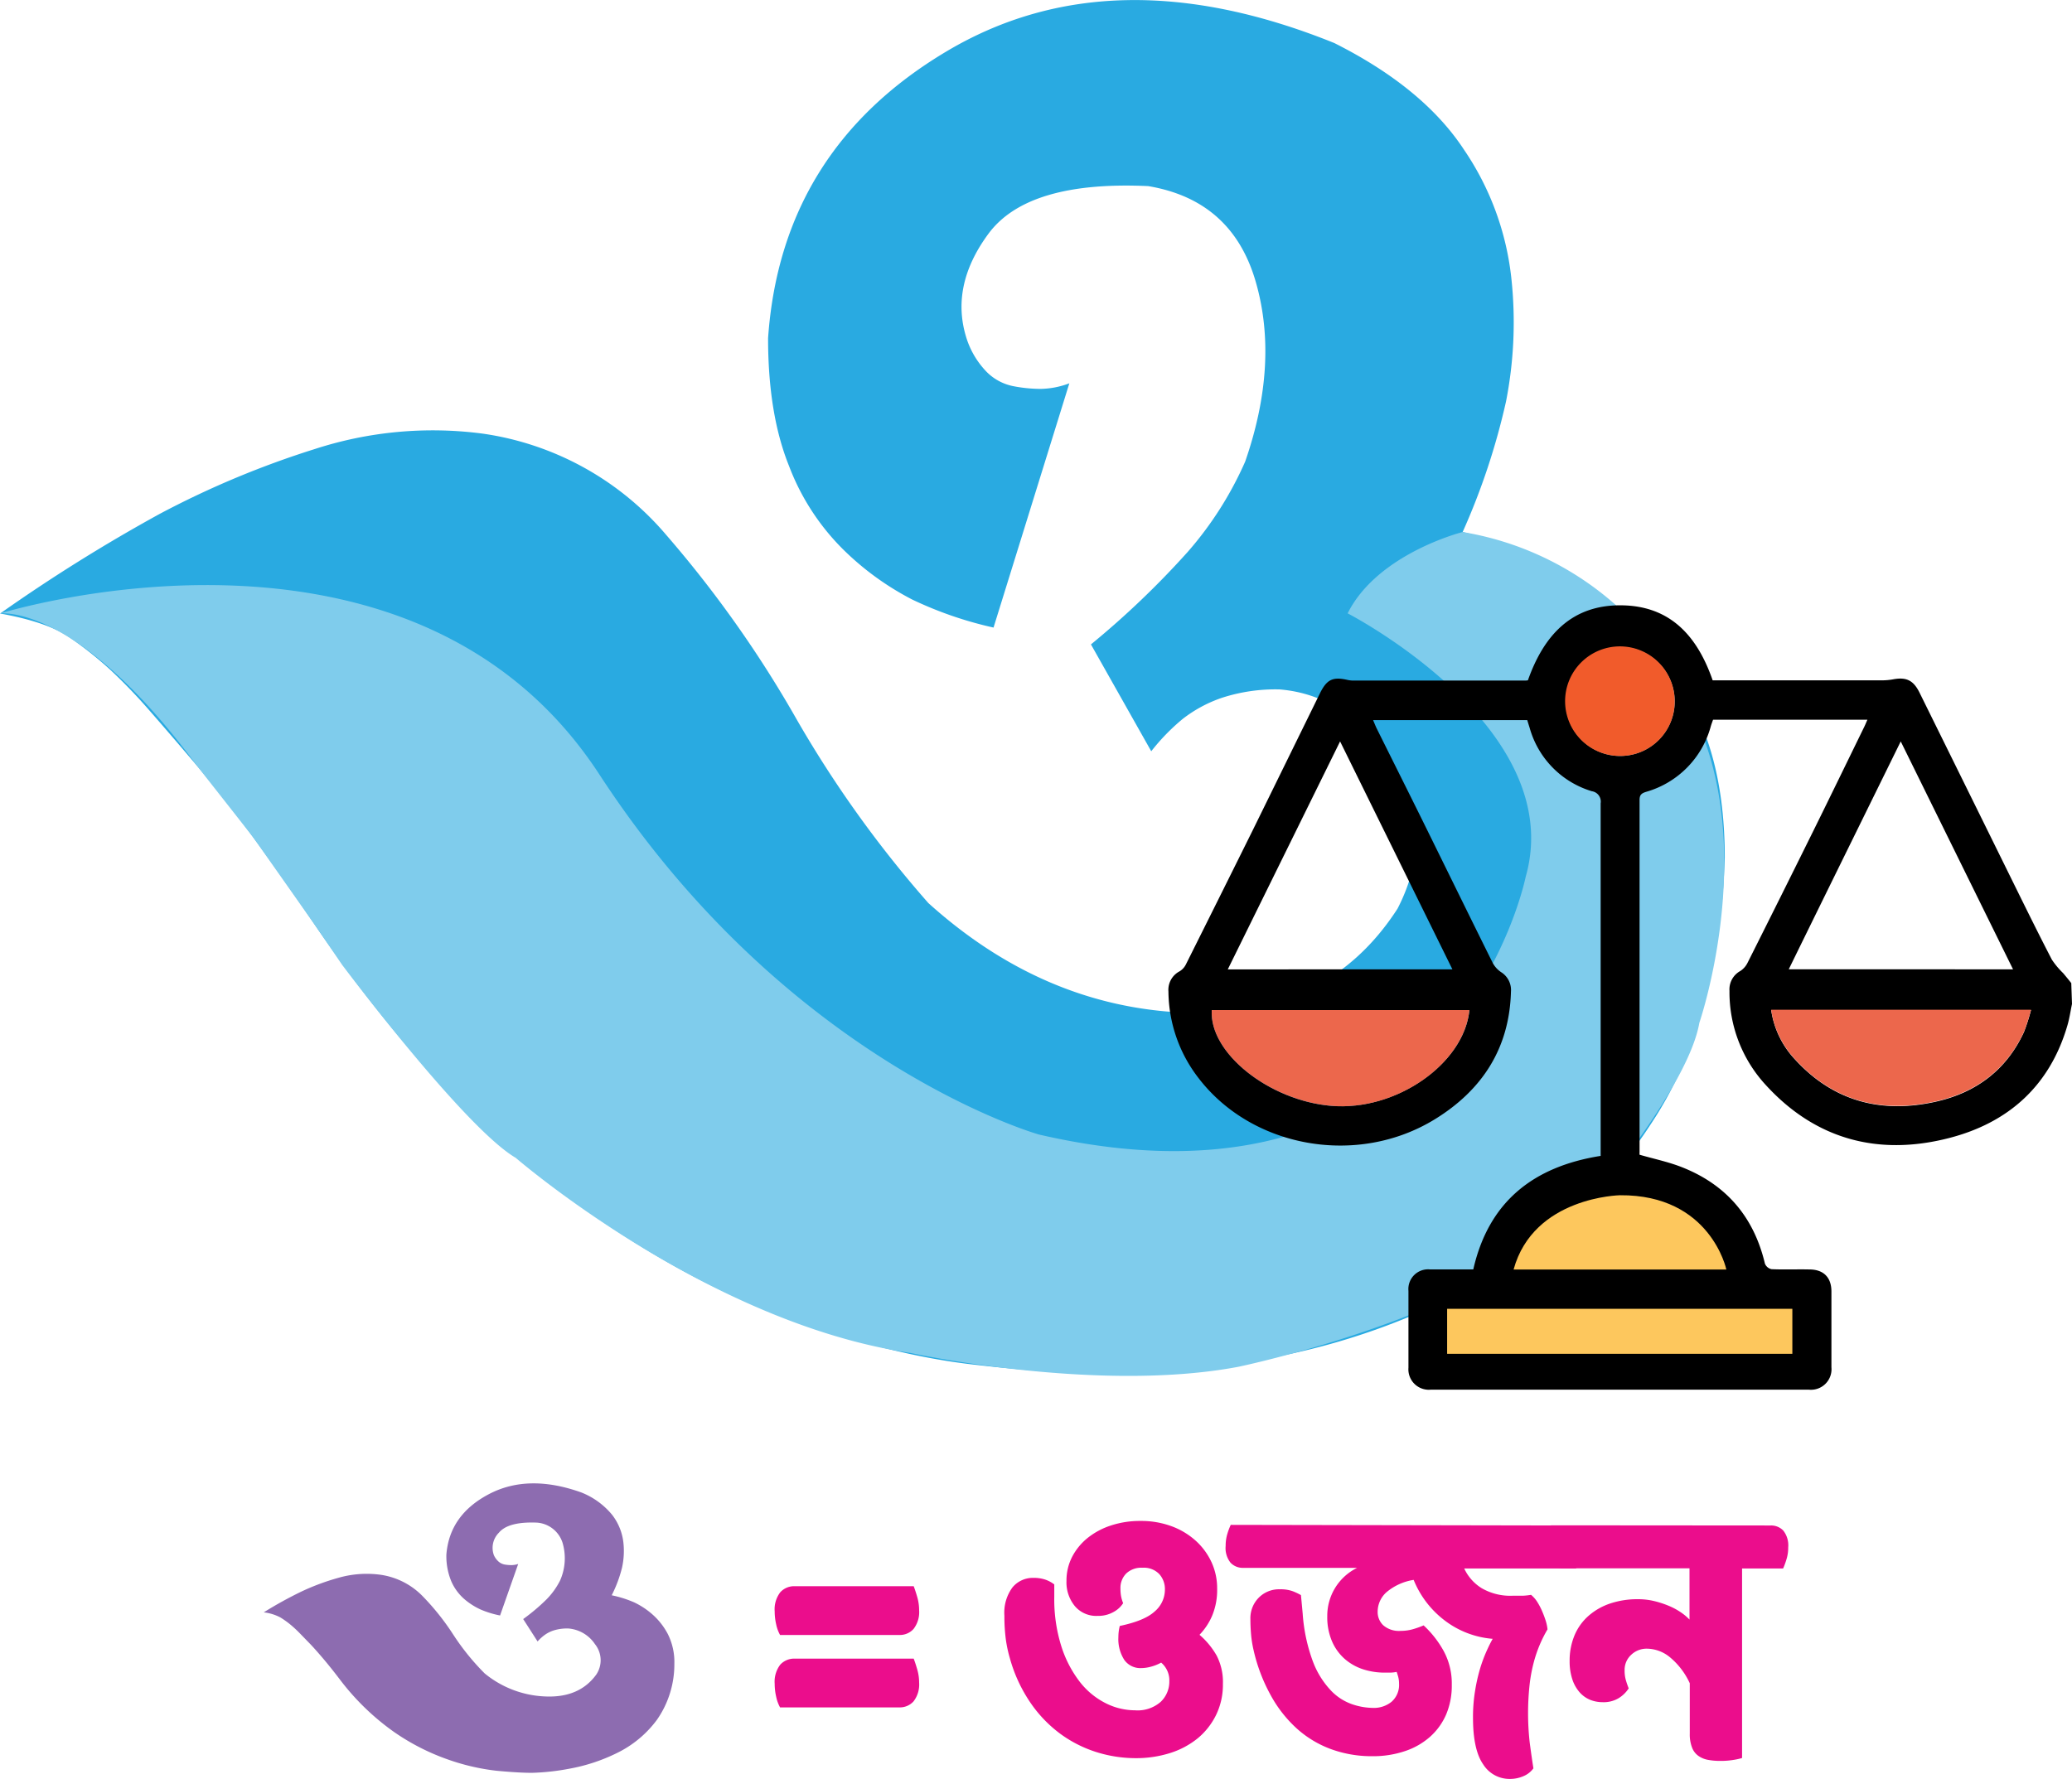 <svg id="Layer_1" data-name="Layer 1" xmlns="http://www.w3.org/2000/svg" viewBox="0 0 370.09 317.78"><defs><style>.cls-1{fill:#8d6cb0;}.cls-2{fill:#eb0d8c;}.cls-3{fill:#29aae1;}.cls-4{fill:#7fccec;}.cls-5{fill:#ec674c;}.cls-6{fill:#f15b2b;}.cls-7{fill:#fdc75d;}</style></defs><path class="cls-1" d="M314.07,407.16a17.31,17.31,0,0,1-3.46-1.06,12.23,12.23,0,0,1-2.9-1.85,8.92,8.92,0,0,1-2.34-3.17,11.64,11.64,0,0,1-.89-4.81q.56-7.08,7.58-10.78t16.5-.32a13.59,13.59,0,0,1,5.52,4,9.92,9.92,0,0,1,2,4.81,13.71,13.71,0,0,1-.23,4.65,23.08,23.08,0,0,1-1.84,4.92,20.57,20.57,0,0,1,4,1.26,14,14,0,0,1,3.23,2.12,12.24,12.24,0,0,1,2.79,3.54,11.13,11.13,0,0,1,1.17,5.34,17.3,17.3,0,0,1-3.12,10,19.47,19.47,0,0,1-7.13,5.92,32,32,0,0,1-8.48,2.8,41.54,41.54,0,0,1-6.69.74q-2.44,0-6.35-.37a39.19,39.19,0,0,1-8.64-2,40,40,0,0,1-9.76-5,44,44,0,0,1-9.69-9.46q-1.46-1.91-2.74-3.43c-.85-1-1.65-1.92-2.39-2.7l-2-2.06a21.67,21.67,0,0,0-1.67-1.53,15.56,15.56,0,0,0-1.73-1.22,8.31,8.31,0,0,0-2.95-.9,71.7,71.7,0,0,1,6.8-3.75,41.51,41.51,0,0,1,6.57-2.43,18.24,18.24,0,0,1,7.14-.58,13.07,13.07,0,0,1,7.8,3.8,44,44,0,0,1,5.58,7,42.94,42.94,0,0,0,5.57,6.87,18.14,18.14,0,0,0,10.93,4.12q6,.23,9-3.91a4.59,4.59,0,0,0-.23-5.44,6.31,6.31,0,0,0-4.79-2.8,8.25,8.25,0,0,0-2.45.31,5.77,5.77,0,0,0-1.67.8,7.75,7.75,0,0,0-1.34,1.21l-2.57-4a35.62,35.62,0,0,0,4.13-3.48,13.37,13.37,0,0,0,2.45-3.39,9.78,9.78,0,0,0,.45-6.76,5.18,5.18,0,0,0-4.57-3.6q-5.13-.21-6.8,1.8a3.82,3.82,0,0,0-.9,4,3.38,3.38,0,0,0,.84,1.16,2.34,2.34,0,0,0,1.11.53,6.94,6.94,0,0,0,1.17.1,3.78,3.78,0,0,0,1.23-.21Z" transform="translate(-224.75 -118.54)"/><path class="cls-2" d="M364.08,410.64a6.64,6.64,0,0,1-.69-1.88,10.38,10.38,0,0,1-.27-2.34,5,5,0,0,1,1-3.41,3.34,3.34,0,0,1,2.61-1.08h21.22q.3.78.63,1.92a8.49,8.49,0,0,1,.34,2.37,4.91,4.91,0,0,1-1,3.35,3.27,3.27,0,0,1-2.55,1.07Zm0,12.94a6.84,6.84,0,0,1-.69-1.89,10.38,10.38,0,0,1-.27-2.34,5,5,0,0,1,1-3.41,3.37,3.37,0,0,1,2.61-1.07h21.22q.3.78.63,1.92a8.43,8.43,0,0,1,.34,2.37,4.93,4.93,0,0,1-1,3.35,3.3,3.3,0,0,1-2.55,1.07Z" transform="translate(-224.75 -118.54)"/><path class="cls-2" d="M404.15,407.2a7.61,7.61,0,0,1,1.45-5.07,4.73,4.73,0,0,1,3.76-1.69,6.43,6.43,0,0,1,2.12.32,5.67,5.67,0,0,1,1.58.85v2.21a27.9,27.9,0,0,0,1.27,8.87,20.47,20.47,0,0,0,3.3,6.34,13.6,13.6,0,0,0,4.61,3.8,11.72,11.72,0,0,0,5.24,1.27,6.24,6.24,0,0,0,4.61-1.53,5,5,0,0,0,1.52-3.67,4.14,4.14,0,0,0-1.46-3.32,8.18,8.18,0,0,1-1.79.72,6.8,6.8,0,0,1-1.79.26,3.51,3.51,0,0,1-3-1.46,6.88,6.88,0,0,1-1.06-4.07,8.14,8.14,0,0,1,.06-1,7.75,7.75,0,0,1,.19-1c2.91-.61,5-1.46,6.21-2.57a5.11,5.11,0,0,0,1.85-3.93,4,4,0,0,0-1-2.76,3.81,3.81,0,0,0-3-1.14,3.93,3.93,0,0,0-2.88,1,3.63,3.63,0,0,0-1.06,2.73,7.38,7.38,0,0,0,.12,1.4,6.37,6.37,0,0,0,.36,1.2,4.62,4.62,0,0,1-1.69,1.56,5.48,5.48,0,0,1-2.85.71,5,5,0,0,1-4.09-1.75,6.67,6.67,0,0,1-1.49-4.49,9.22,9.22,0,0,1,1-4.29,10.65,10.65,0,0,1,2.76-3.38,13.16,13.16,0,0,1,4.18-2.24,16.54,16.54,0,0,1,5.27-.81,15.69,15.69,0,0,1,5.55.94,13.3,13.3,0,0,1,4.33,2.6,11.9,11.9,0,0,1,2.82,3.84,11.09,11.09,0,0,1,1,4.71,11.91,11.91,0,0,1-.88,4.81,11.26,11.26,0,0,1-2.27,3.44,14.1,14.1,0,0,1,3.06,3.71,10.28,10.28,0,0,1,1.12,5.07,12.29,12.29,0,0,1-1.21,5.52,12.57,12.57,0,0,1-3.3,4.2,14.89,14.89,0,0,1-4.94,2.63,20.13,20.13,0,0,1-6.19.91,23.41,23.41,0,0,1-6.91-1.07,22.24,22.24,0,0,1-6.45-3.25,23.13,23.13,0,0,1-5.36-5.56,26.71,26.71,0,0,1-3.7-8,23.22,23.22,0,0,1-.73-3.47A31.49,31.49,0,0,1,404.15,407.2Z" transform="translate(-224.75 -118.54)"/><path class="cls-2" d="M504,391.08a3,3,0,0,1,2.28.91,4.24,4.24,0,0,1,.88,3,7.23,7.23,0,0,1-.31,2.14,13.14,13.14,0,0,1-.6,1.63H486.28a8.15,8.15,0,0,0,3.15,3.54,10.19,10.19,0,0,0,5.51,1.33c.77,0,1.38,0,1.82,0a11.8,11.8,0,0,0,1.46-.16,5.44,5.44,0,0,1,1,1.1,11.49,11.49,0,0,1,.88,1.6c.26.58.49,1.18.69,1.78a7.84,7.84,0,0,1,.37,1.69,23.06,23.06,0,0,0-2.43,5.79,27.7,27.7,0,0,0-.76,4,47.24,47.24,0,0,0,0,10.36c.21,1.61.43,3.17.67,4.68a4.18,4.18,0,0,1-1.79,1.4,6,6,0,0,1-2.45.49,5.55,5.55,0,0,1-4.73-2.6c-1.21-1.73-1.82-4.51-1.82-8.32a28.83,28.83,0,0,1,.37-4.81,31.35,31.35,0,0,1,.9-4,25.93,25.93,0,0,1,1.16-3.12c.4-.89.76-1.61,1.09-2.18a16.25,16.25,0,0,1-8.82-3.47,17.17,17.17,0,0,1-5.3-7.06A9.89,9.89,0,0,0,472.4,403a4.67,4.67,0,0,0-1.58,3.47,3.26,3.26,0,0,0,1,2.44,4.27,4.27,0,0,0,3.09,1,8.09,8.09,0,0,0,2.18-.29,16.31,16.31,0,0,0,1.94-.69,18.18,18.18,0,0,1,3.55,4.52,12.17,12.17,0,0,1,1.48,6.08,13.15,13.15,0,0,1-1,5.3,11.36,11.36,0,0,1-2.88,4,12.85,12.85,0,0,1-4.48,2.56,17.77,17.77,0,0,1-5.85.91,21.14,21.14,0,0,1-7.27-1.23,18.83,18.83,0,0,1-6.12-3.64,22.63,22.63,0,0,1-4.73-6,30.51,30.51,0,0,1-3.09-8.16,19.85,19.85,0,0,1-.43-2.73q-.12-1.36-.12-2.73a5.21,5.21,0,0,1,1.49-3.83,5.09,5.09,0,0,1,3.78-1.5,6.37,6.37,0,0,1,2.25.33,10.63,10.63,0,0,1,1.51.71l.31,3.32a30.43,30.43,0,0,0,1.84,8.58,15.41,15.41,0,0,0,3.19,5.13,9.55,9.55,0,0,0,3.81,2.47,11.89,11.89,0,0,0,3.7.65,5,5,0,0,0,3.34-1.1,4,4,0,0,0,1.33-3.25,4.53,4.53,0,0,0-.15-1.2c-.1-.37-.2-.66-.28-.88a6.56,6.56,0,0,1-1.15.13h-.91a12.55,12.55,0,0,1-4-.62,9.35,9.35,0,0,1-3.27-1.88,8.85,8.85,0,0,1-2.24-3.16,10.93,10.93,0,0,1-.82-4.42,9.55,9.55,0,0,1,5.33-8.64H446.82a3,3,0,0,1-2.27-.91,4.19,4.19,0,0,1-.88-3,7.3,7.3,0,0,1,.3-2.15,11.42,11.42,0,0,1,.61-1.62Z" transform="translate(-224.75 -118.54)"/><path class="cls-2" d="M541,391.08a3,3,0,0,1,2.27.91,4.24,4.24,0,0,1,.88,3,6.92,6.92,0,0,1-.31,2.14,13.14,13.14,0,0,1-.6,1.63h-7.33v33.86a10.55,10.55,0,0,1-1.46.33,13.9,13.9,0,0,1-2.42.19,11.7,11.7,0,0,1-2.22-.19,4.3,4.3,0,0,1-1.72-.72,3.19,3.19,0,0,1-1.12-1.49,6.48,6.48,0,0,1-.4-2.47v-9a13.14,13.14,0,0,0-3.51-4.62,6.59,6.59,0,0,0-4.07-1.56,4,4,0,0,0-2.9,1.11,3.64,3.64,0,0,0-1.16,2.73,6.16,6.16,0,0,0,.19,1.66,15,15,0,0,0,.54,1.59,5.65,5.65,0,0,1-1.79,1.75,5.21,5.21,0,0,1-2.88.72,6,6,0,0,1-2.21-.42,5.09,5.09,0,0,1-1.88-1.34,6.62,6.62,0,0,1-1.3-2.3,10.17,10.17,0,0,1-.49-3.29,11.7,11.7,0,0,1,.91-4.68,9.58,9.58,0,0,1,2.55-3.47A11.34,11.34,0,0,1,512.4,405a15.37,15.37,0,0,1,4.91-.75,12.21,12.21,0,0,1,3,.36,17.38,17.38,0,0,1,2.64.88,12.09,12.09,0,0,1,2.12,1.17,9.62,9.62,0,0,1,1.45,1.23v-9.16H504a3,3,0,0,1-2.27-.91,4.24,4.24,0,0,1-.88-3,7.3,7.3,0,0,1,.3-2.15,14.55,14.55,0,0,1,.61-1.62Z" transform="translate(-224.75 -118.54)"/><path class="cls-3" d="M402.21,230.66a67.94,67.94,0,0,1-14.51-5,50.54,50.54,0,0,1-12.18-8.79,41.92,41.92,0,0,1-9.83-15.06q-3.75-9.28-3.75-22.85,2.34-33.63,31.84-51.22t69.3-1.51q15.92,8,23.18,19.08a50.4,50.4,0,0,1,8.43,22.85,73.46,73.46,0,0,1-.94,22.1A122.23,122.23,0,0,1,486,213.59a80,80,0,0,1,16.62,6,59.53,59.53,0,0,1,13.58,10,57.43,57.43,0,0,1,11.71,16.82q4.9,10.29,4.91,25.36-.95,29.13-13.11,47.45a85.14,85.14,0,0,1-30,28.12,123.21,123.21,0,0,1-35.58,13.31q-17.81,3.51-28.1,3.51a264,264,0,0,1-26.69-1.75q-16.39-1.75-36.29-9.29t-41-23.86Q301.08,313,281.41,284.39q-6.09-9-11.48-16.32t-10.06-12.8q-4.69-5.52-8.43-9.8a98.3,98.3,0,0,0-7-7.28,68.42,68.42,0,0,0-7.26-5.77q-4-2.76-12.41-4.27a299.74,299.74,0,0,1,28.56-17.83,163.38,163.38,0,0,1,27.63-11.55,68.19,68.19,0,0,1,30-2.76,52.79,52.79,0,0,1,32.77,18.08,204.71,204.71,0,0,1,23.41,33.14,202.63,202.63,0,0,0,23.42,32.64q20.6,18.58,45.88,19.59t37.93-18.58q7-13.56-.93-25.86t-20.14-13.31a30.9,30.9,0,0,0-10.3,1.5,24,24,0,0,0-7,3.77,37,37,0,0,0-5.62,5.78l-10.77-19.09a156.08,156.08,0,0,0,17.32-16.57A62.9,62.9,0,0,0,447.16,201q6.09-17.57,1.88-32.13t-19.2-17.08q-21.54-1-28.56,8.54t-3.75,19.08A15.35,15.35,0,0,0,401,185a9.24,9.24,0,0,0,4.68,2.52,26.15,26.15,0,0,0,4.92.5,15.17,15.17,0,0,0,5.15-1Z" transform="translate(-224.75 -118.54)"/><path class="cls-4" d="M224.75,228.15s13.58-2,35.12,27.12l10.06,12.8,11.48,16.32,4.46,6.54s21.83,29.11,31,34.47c0,0,34.09,29.49,70.47,34.85,0,0,33.32,7.25,58.6,2.48,0,0,41.36-8.61,57.44-25.08l6.51-5.74s16.47-19.53,18.39-30.64c0,0,10-29.11,0-52.85A54.63,54.63,0,0,0,486,213.59s-15.18,3.81-20.54,14.53c0,0,39.45,20.3,31.79,47.11,0,0-12.64,63.19-86.94,46,0,0-44.81-12.64-78.51-64.34S224.75,228.15,224.75,228.15Z" transform="translate(-224.75 -118.54)"/><path d="M594.84,297.91c-.27,1.28-.45,2.58-.82,3.83-3.14,10.77-10.5,17.36-21.06,20.1-12.71,3.3-24,.28-32.93-9.58a24.46,24.46,0,0,1-6.37-16.71,3.75,3.75,0,0,1,1.93-3.53,3.69,3.69,0,0,0,1.29-1.45q5.91-11.76,11.74-23.55c3.07-6.21,6.09-12.44,9.13-18.66.18-.37.33-.75.55-1.24H530.73c-.13.36-.27.73-.39,1.12A16.71,16.71,0,0,1,518.8,260c-.83.26-1.2.52-1.2,1.46q0,31.48,0,63a2.2,2.2,0,0,0,0,.38c2.59.75,5.22,1.29,7.67,2.27,7.87,3.13,12.76,8.9,14.72,17.18a1.63,1.63,0,0,0,1.18,1c2.25.1,4.52,0,6.77.05,2.51,0,3.92,1.41,3.93,3.9q0,6.8,0,13.58a3.67,3.67,0,0,1-4,4h-67.6a3.65,3.65,0,0,1-3.95-3.93q0-6.87,0-13.73a3.52,3.52,0,0,1,3.83-3.83c2.58,0,5.15,0,7.75,0,2.77-12.17,10.8-18.38,22.75-20.28v-1.6q0-30.69,0-61.39a1.87,1.87,0,0,0-1.57-2.16,16.44,16.44,0,0,1-11.11-11.32c-.14-.44-.28-.89-.43-1.39H470c.26.59.45,1.11.7,1.6,2.64,5.31,5.3,10.62,7.93,15.94,4.25,8.61,8.47,17.24,12.74,25.84a4.62,4.62,0,0,0,1.51,1.66,3.76,3.76,0,0,1,1.75,3.47c-.27,10.14-5.15,17.6-13.57,22.79-13.85,8.53-32.74,5.15-42.3-7.43a25.57,25.57,0,0,1-5.31-15.37,3.73,3.73,0,0,1,2-3.62,3,3,0,0,0,1.11-1.21q6-12,11.95-24c4-8.14,8-16.3,12-24.45,1.24-2.52,2.32-3,5-2.38a4.92,4.92,0,0,0,1.09.1H497c.21,0,.41,0,.66-.05,2.85-8.08,7.89-13.62,17-13.39,8.61.21,13.32,5.66,16,13.4h30.22a11.52,11.52,0,0,0,2-.18c2.36-.44,3.63.16,4.72,2.36q8.37,16.95,16.72,33.9c2.28,4.62,4.55,9.24,6.92,13.81a14.34,14.34,0,0,0,2,2.4c.5.59,1,1.2,1.47,1.8Zm-110.67-6.19L464.11,251l-20.06,40.73Zm100.14,0L564.25,251c-6.77,13.77-13.36,27.15-20,40.71ZM487.21,299h-46c-.51,7.62,10.21,16.17,21.34,17.11C474,317.06,486.25,308.64,487.21,299Zm53.9,0a16.22,16.22,0,0,0,4.18,8.74c6.89,7.59,15.52,9.83,25.3,7.61,7.12-1.61,12.56-5.65,15.68-12.44a35.28,35.28,0,0,0,1.25-3.91ZM523.88,243.8a9.73,9.73,0,1,0-9.61,9.8A9.76,9.76,0,0,0,523.88,243.8Z" transform="translate(-224.75 -118.54)"/><path class="cls-5" d="M487.21,299c-1,9.68-13.17,18.1-24.68,17.11-11.13-.94-21.85-9.49-21.34-17.11Z" transform="translate(-224.75 -118.54)"/><path class="cls-5" d="M541.11,298.94h46.41a35.28,35.28,0,0,1-1.25,3.91c-3.12,6.79-8.56,10.83-15.68,12.44-9.78,2.22-18.41,0-25.3-7.61A16.22,16.22,0,0,1,541.11,298.94Z" transform="translate(-224.75 -118.54)"/><path class="cls-6" d="M523.88,243.8a9.71,9.71,0,0,1-9.61,9.8,9.79,9.79,0,1,1,9.61-9.8Z" transform="translate(-224.75 -118.54)"/><path class="cls-7" d="M495.1,345.35h38s-2.81-13.4-19-13.27C514.12,332.08,498.67,332.33,495.1,345.35Z" transform="translate(-224.75 -118.54)"/><rect class="cls-7" x="258.48" y="233.83" width="61.66" height="8.04"/></svg>